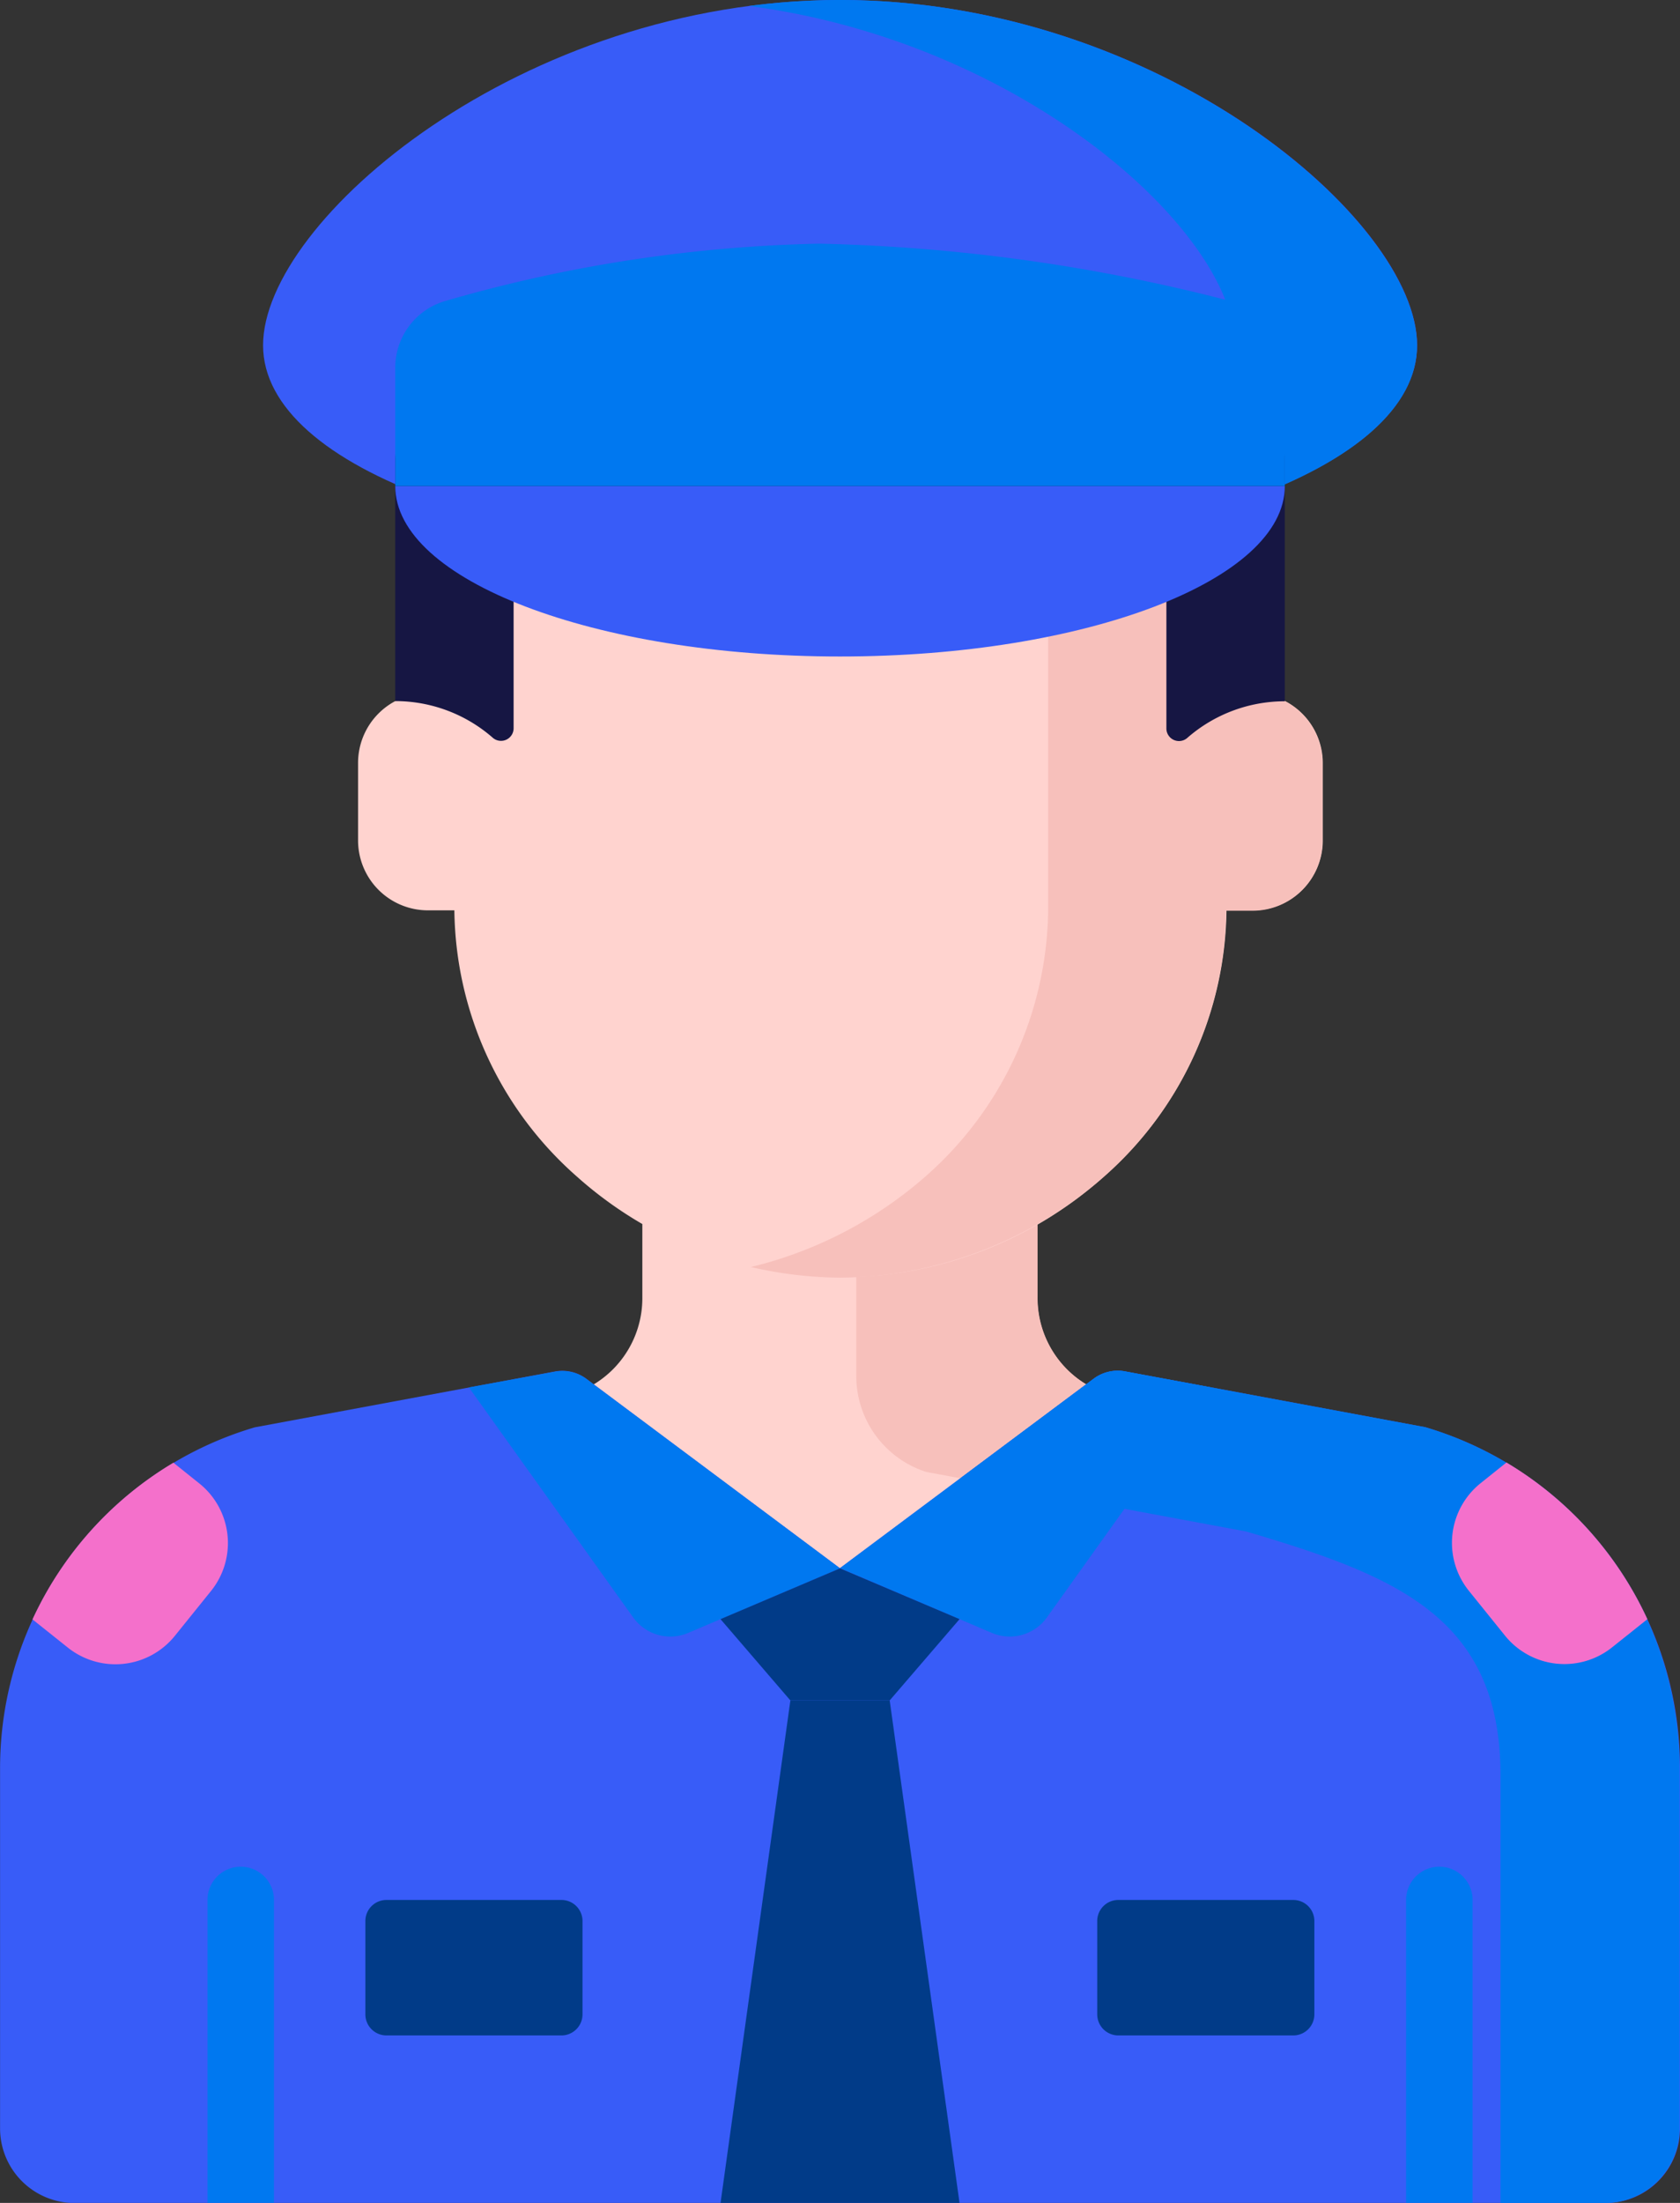 <svg xmlns="http://www.w3.org/2000/svg" width="25.749" height="33.74" viewBox="0 0 25.749 33.74"><rect x="0" y="0" width="25.749" height="33.74" fill="#333333" stroke="none"/><defs><style>.a{fill:#ffd3cf;}.b{fill:#f7c0bb;}.c{fill:#ededed;}.d{fill:#385cf8;}.e{fill:#0078f0;}.f{fill:#161643;}.g{fill:#013b88;}.h{fill:#f470cb;}</style></defs><g transform="translate(-60.627)"><path class="a" d="M181.641,265.961,184.9,262.9l-1.295-.24a1.543,1.543,0,0,1-1.074-1.488v-2.84h-6.055v2.84a1.543,1.543,0,0,1-1.074,1.488l-1.295.24,3.261,3.063A3.119,3.119,0,0,0,181.641,265.961Z" transform="translate(-106.004 -241.307)"/><path class="b" d="M259.778,258.33v4.034a1.543,1.543,0,0,0,1.074,1.488l2.554.474,1.52-1.427-1.295-.24a1.543,1.543,0,0,1-1.074-1.488v-2.84Z" transform="translate(-186.027 -241.307)"/><path class="c" d="M249.789,473.08Z" transform="translate(-176.697 -441.905)"/><path class="d" d="M82.471,319.441l-4.6-.855a.616.616,0,0,0-.481.112L73.5,321.6l-3.886-2.9a.616.616,0,0,0-.481-.112l-4.6.855a5.442,5.442,0,0,0-3.905,5.221v5.517a1.143,1.143,0,0,0,1.143,1.143H85.233a1.143,1.143,0,0,0,1.143-1.143v-5.517A5.442,5.442,0,0,0,82.471,319.441Z" transform="translate(0 -297.582)"/><g transform="translate(67.814 20.994)"><path class="e" d="M291.126,319.442l-4.6-.855a.616.616,0,0,0-.481.112L284,320.225l4.38.814c2.315.682,3.9,1.321,3.9,3.735v6.55h1.6a1.143,1.143,0,0,0,1.143-1.143v-5.517A5.442,5.442,0,0,0,291.126,319.442Z" transform="translate(-276.469 -318.577)"/><path class="e" d="M169.691,318.832l2.519,3.525a.7.7,0,0,0,.839.236l2.33-.99-3.886-2.9a.616.616,0,0,0-.481-.112Z" transform="translate(-169.691 -318.576)"/><path class="e" d="M261.688,318.832l-2.519,3.525a.7.7,0,0,1-.839.236L256,321.6l3.886-2.9a.616.616,0,0,1,.481-.112Z" transform="translate(-250.312 -318.576)"/></g><path class="d" d="M130.655,0c-4.884,0-8.843,3.379-8.843,5.288s3.959,3.273,8.843,3.273S139.5,7.2,139.5,5.288,135.538,0,130.655,0Z" transform="translate(-57.153)"/><path class="e" d="M236.233,0a10.77,10.77,0,0,0-1.395.092c4.221.551,7.448,3.473,7.448,5.2s-3.227,3-7.448,3.235c.454.025.92.038,1.395.038,4.884,0,8.843-1.364,8.843-3.273S241.116,0,236.233,0Z" transform="translate(-162.731)"/><path class="a" d="M157.51,70.211h-.4V68.6a5.518,5.518,0,0,0-1.869-4.193c-.95-.818-7.151-.818-8.1,0a5.518,5.518,0,0,0-1.869,4.193v1.607h-.4a1.071,1.071,0,0,0-1.071,1.071v1.187a1.071,1.071,0,0,0,1.071,1.071h.405a5.508,5.508,0,0,0,1.867,4.068,6.061,6.061,0,0,0,8.1,0,5.507,5.507,0,0,0,1.867-4.068h.405a1.071,1.071,0,0,0,1.071-1.071V71.282A1.071,1.071,0,0,0,157.51,70.211Z" transform="translate(-77.686 -59.593)"/><path class="b" d="M242.95,70.212h-.4V68.6a5.518,5.518,0,0,0-1.869-4.193c-.6-.515-3.277-.706-5.417-.572a5.9,5.9,0,0,1,2.684.572,5.518,5.518,0,0,1,1.869,4.193v1.133l0,3.8a5.508,5.508,0,0,1-1.867,4.068A6.309,6.309,0,0,1,235.26,79a6.279,6.279,0,0,0,1.367.163,6.2,6.2,0,0,0,4.051-1.552,5.508,5.508,0,0,0,1.867-4.068h.405a1.071,1.071,0,0,0,1.071-1.071V71.283A1.071,1.071,0,0,0,242.95,70.212Z" transform="translate(-163.125 -59.594)"/><path class="f" d="M152.554,82.691V86.38a2.27,2.27,0,0,1,1.487.555.193.193,0,0,0,.327-.138V84.066h10.005V86.8a.193.193,0,0,0,.327.138,2.27,2.27,0,0,1,1.487-.555V82.691C166.188,80.407,152.554,80.407,152.554,82.691Z" transform="translate(-85.869 -75.642)"/><path class="d" d="M159.371,115.581c-3.765,0-6.817-1.169-6.817-2.61h13.634C166.188,114.413,163.136,115.581,159.371,115.581Z" transform="translate(-85.869 -105.526)"/><path class="e" d="M152.554,58.551v1.812h13.634V58.57a1.064,1.064,0,0,0-.8-1.031,27.329,27.329,0,0,0-6.335-.888,22.169,22.169,0,0,0-5.722.875A1.064,1.064,0,0,0,152.554,58.551Z" transform="translate(-85.869 -52.919)"/><g transform="translate(71.67 24.021)"><path class="g" d="M230.031,364.512l-1.832.778,1.071,1.245h1.522l1.071-1.245Z" transform="translate(-228.199 -364.512)"/><path class="g" d="M230.792,395.214H229.27l-1.071,7.7h3.664Z" transform="translate(-228.199 -393.191)"/></g><g transform="translate(66.227 29.101)"><path class="g" d="M318.9,443.676h-2.682a.323.323,0,0,1-.323-.323v-1.429a.323.323,0,0,1,.323-.323H318.9a.323.323,0,0,1,.323.323v1.429A.323.323,0,0,1,318.9,443.676Z" transform="translate(-304.678 -441.602)"/><path class="g" d="M148.609,443.676h-2.682a.323.323,0,0,1-.323-.323v-1.429a.323.323,0,0,1,.323-.323h2.682a.323.323,0,0,1,.323.323v1.429A.323.323,0,0,1,148.609,443.676Z" transform="translate(-145.604 -441.602)"/></g><path class="h" d="M68.762,342.779a1.17,1.17,0,0,0,1.645-.176l.554-.687a1.17,1.17,0,0,0-.176-1.645l-.4-.32a5.448,5.448,0,0,0-2.16,2.4Z" transform="translate(-7.1 -317.548)"/><path class="h" d="M401.352,342.348a5.447,5.447,0,0,0-2.16-2.4l-.4.32a1.17,1.17,0,0,0-.176,1.645l.554.687a1.17,1.17,0,0,0,1.645.176Z" transform="translate(-315.476 -317.548)"/><g transform="translate(63.808 28.591)"><path class="e" d="M388.159,433.872a.509.509,0,0,0-.509.509v4.639h1.019v-4.639A.509.509,0,0,0,388.159,433.872Z" transform="translate(-369.28 -433.872)"/><path class="e" d="M109.4,433.872a.509.509,0,0,0-.509.509v4.639h1.019v-4.639A.509.509,0,0,0,109.4,433.872Z" transform="translate(-108.892 -433.872)"/></g></g></svg>
